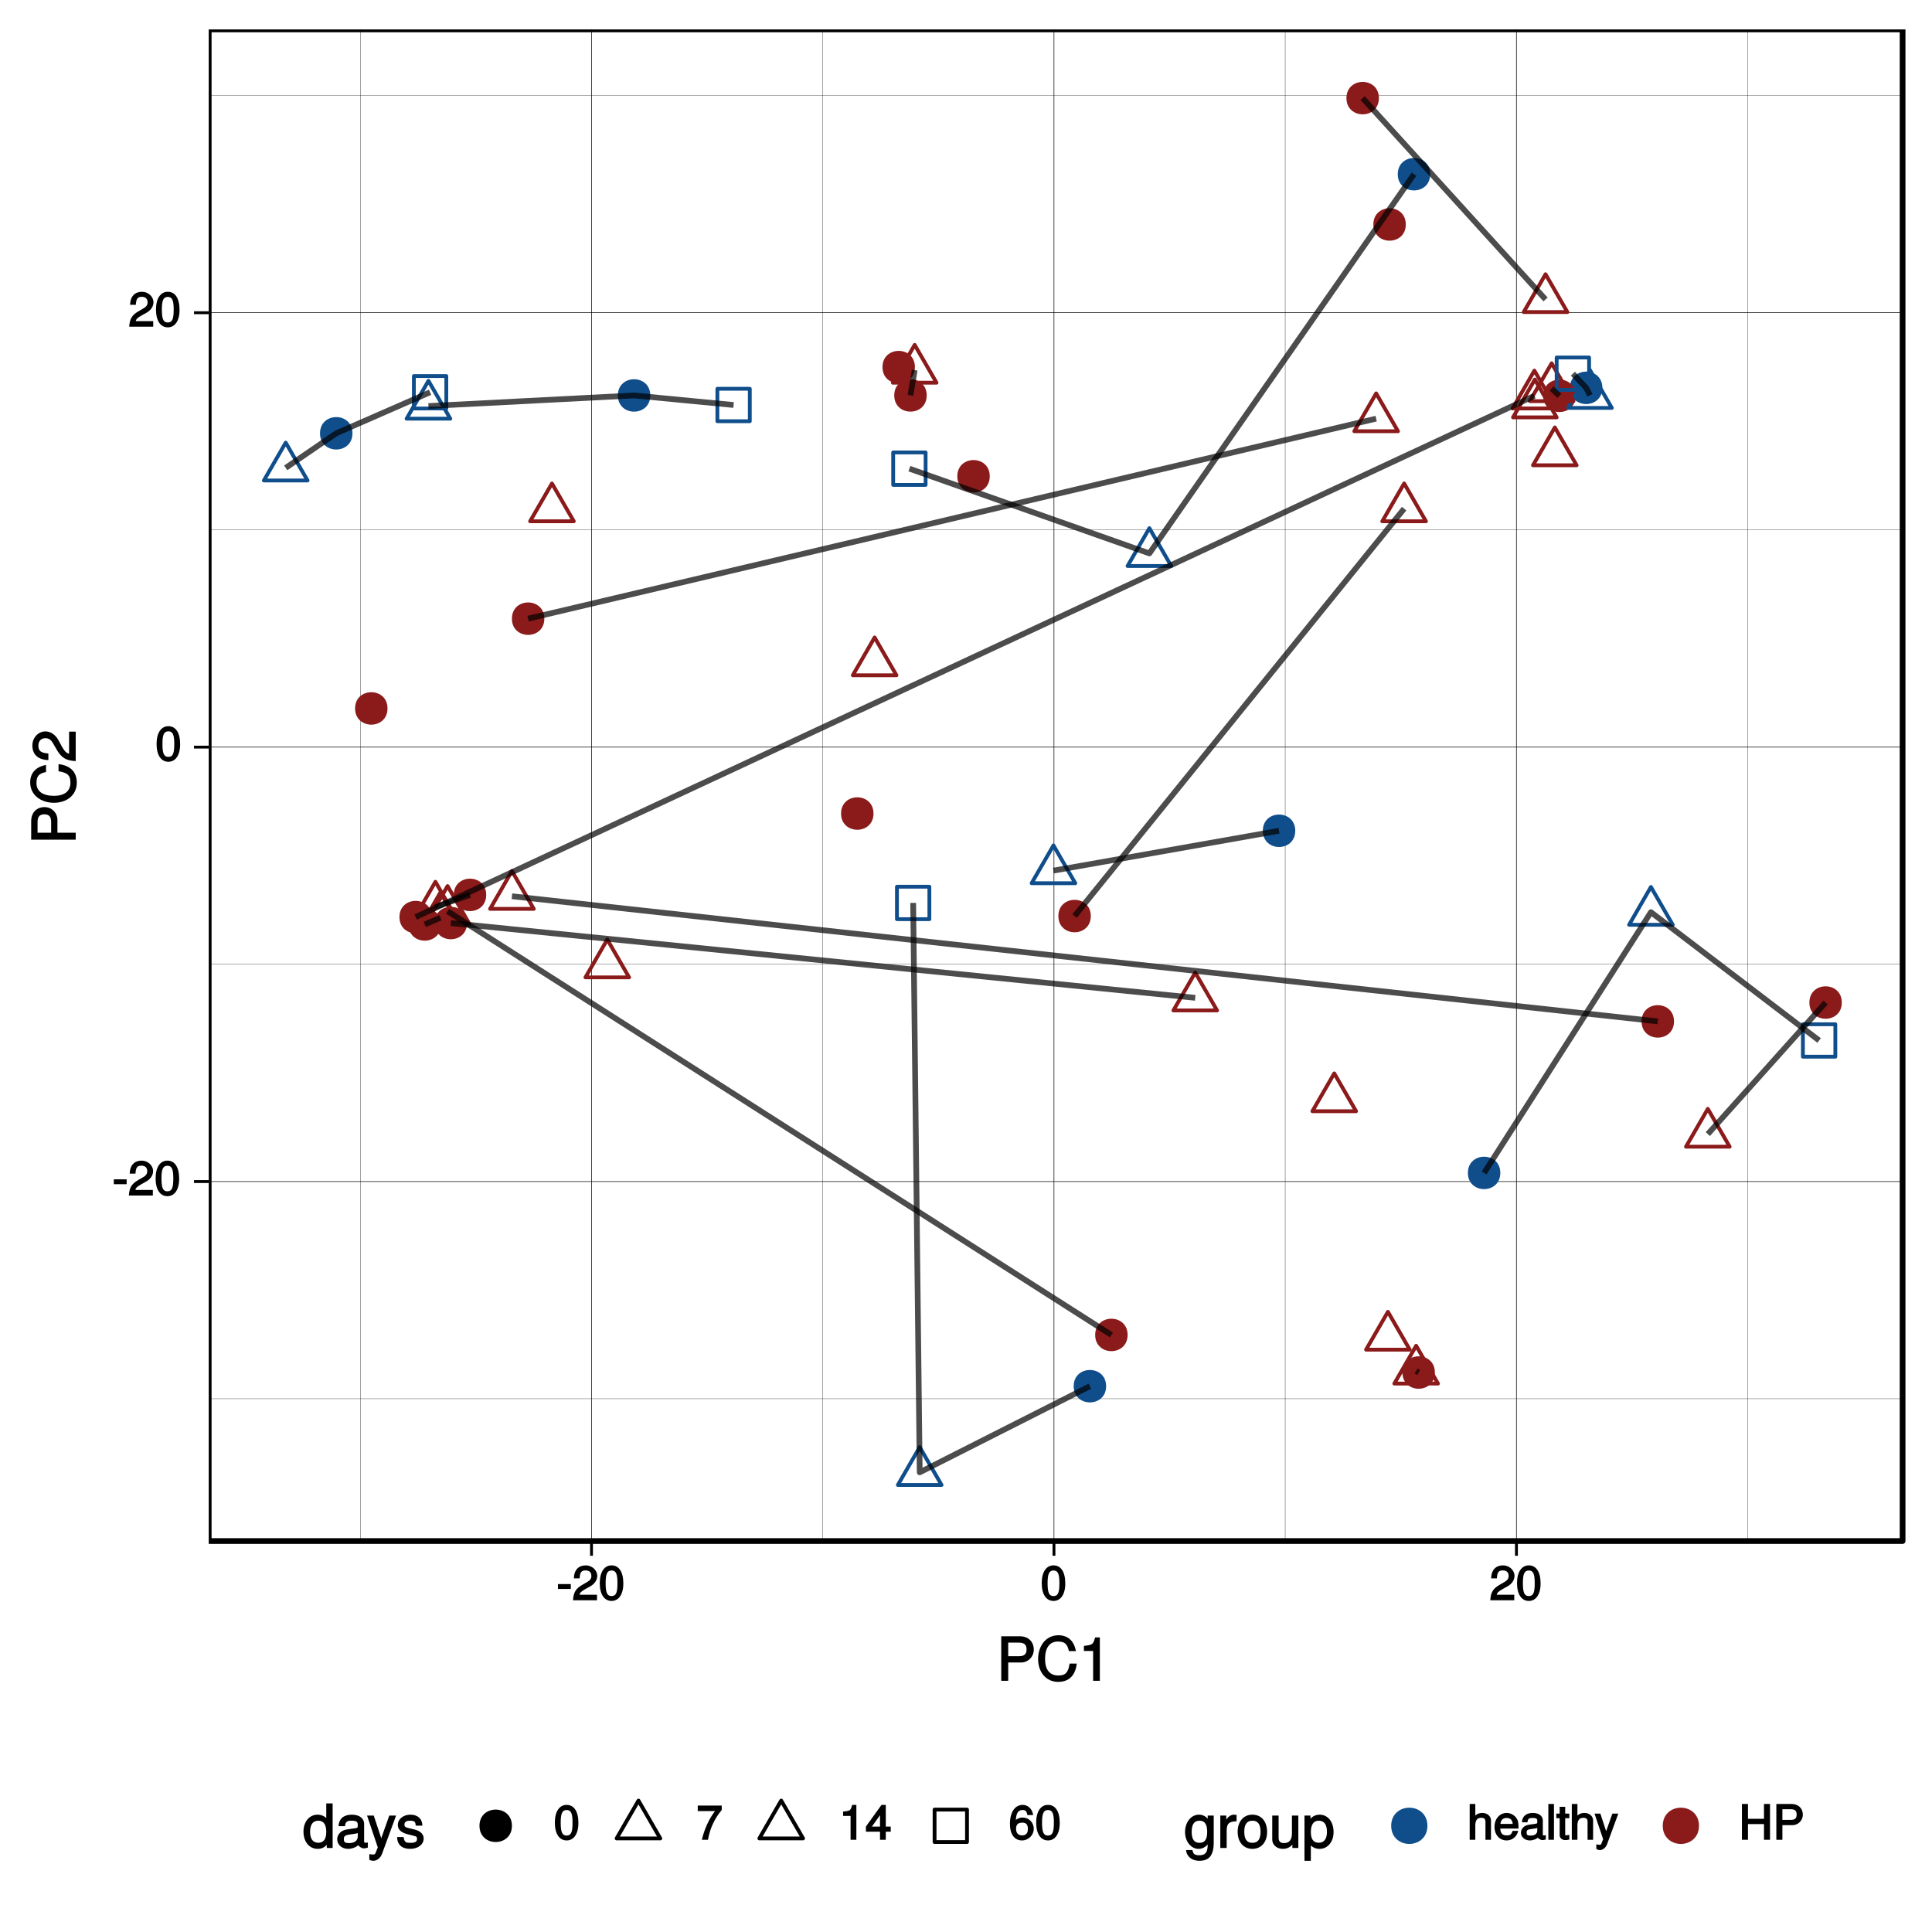 <?xml version="1.0" encoding="UTF-8"?>
<svg xmlns="http://www.w3.org/2000/svg" xmlns:xlink="http://www.w3.org/1999/xlink" width="360pt" height="360pt" viewBox="0 0 360 360" version="1.1">
<defs>
<g>
<symbol overflow="visible" id="glyph0-0">
<path style="stroke:none;" d=""/>
</symbol>
<symbol overflow="visible" id="glyph0-1">
<path style="stroke:none;" d="M 2.641 -2.25 L 2.641 -3.016 L 0.25 -3.016 L 0.25 -2.109 L 2.641 -2.109 Z M 2.641 -2.25 "/>
</symbol>
<symbol overflow="visible" id="glyph0-2">
<path style="stroke:none;" d="M 4.641 -4.547 C 4.641 -5.594 3.672 -6.5 2.5 -6.5 C 1.219 -6.5 0.328 -5.719 0.281 -4.078 L 1.359 -4.078 C 1.422 -5.25 1.703 -5.562 2.469 -5.562 C 3.172 -5.562 3.547 -5.188 3.547 -4.516 C 3.547 -4.031 3.297 -3.703 2.75 -3.391 L 1.938 -2.922 C 0.641 -2.188 0.219 -1.5 0.125 0 L 4.594 0 L 4.594 -1.031 L 1.344 -1.031 C 1.406 -1.406 1.641 -1.641 2.406 -2.078 L 3.281 -2.562 C 4.156 -3.031 4.641 -3.781 4.641 -4.547 Z M 4.641 -4.547 "/>
</symbol>
<symbol overflow="visible" id="glyph0-3">
<path style="stroke:none;" d="M 4.609 -3.125 C 4.609 -5.297 3.781 -6.5 2.422 -6.5 C 1.078 -6.5 0.219 -5.281 0.219 -3.188 C 0.219 -1.078 1.078 0.125 2.422 0.125 C 3.734 0.125 4.609 -1.078 4.609 -3.125 Z M 3.516 -3.203 C 3.516 -1.438 3.266 -0.781 2.406 -0.781 C 1.578 -0.781 1.312 -1.469 1.312 -3.172 C 1.312 -4.875 1.578 -5.547 2.422 -5.547 C 3.25 -5.547 3.516 -4.875 3.516 -3.203 Z M 3.516 -3.203 "/>
</symbol>
<symbol overflow="visible" id="glyph0-4">
<path style="stroke:none;" d="M 4.719 -5.594 L 4.719 -6.375 L 0.25 -6.375 L 0.25 -5.344 L 3.469 -5.344 C 2.422 -4 1.5 -2.078 1.016 0 L 2.156 0 C 2.531 -2.141 3.375 -3.938 4.719 -5.547 Z M 4.719 -5.594 "/>
</symbol>
<symbol overflow="visible" id="glyph0-5">
<path style="stroke:none;" d="M 3.203 -0.125 L 3.203 -6.5 L 2.422 -6.5 C 2.109 -5.406 2.094 -5.406 0.734 -5.25 L 0.734 -4.438 L 2.125 -4.438 L 2.125 0 L 3.203 0 Z M 3.203 -0.125 "/>
</symbol>
<symbol overflow="visible" id="glyph0-6">
<path style="stroke:none;" d="M 4.719 -1.625 L 4.719 -2.453 L 3.797 -2.453 L 3.797 -6.5 L 3 -6.5 L 0.094 -2.469 L 0.094 -1.5 L 2.719 -1.5 L 2.719 0 L 3.797 0 L 3.797 -1.5 L 4.719 -1.5 Z M 2.875 -2.453 L 1.203 -2.453 L 2.984 -4.953 L 2.719 -5.047 L 2.719 -2.453 Z M 2.875 -2.453 "/>
</symbol>
<symbol overflow="visible" id="glyph0-7">
<path style="stroke:none;" d="M 4.656 -2.062 C 4.656 -3.234 3.719 -4.141 2.609 -4.141 C 1.984 -4.141 1.391 -3.875 1.062 -3.406 L 1.312 -3.312 C 1.328 -4.844 1.672 -5.547 2.562 -5.547 C 3.109 -5.547 3.328 -5.344 3.469 -4.609 L 4.547 -4.609 C 4.375 -5.766 3.562 -6.5 2.609 -6.5 C 1.156 -6.5 0.219 -5.141 0.219 -2.969 C 0.219 -1.031 1.047 0.125 2.469 0.125 C 3.656 0.125 4.656 -0.844 4.656 -2.062 Z M 3.562 -2 C 3.562 -1.219 3.188 -0.812 2.484 -0.812 C 1.766 -0.812 1.359 -1.25 1.359 -2.047 C 1.359 -2.828 1.734 -3.188 2.5 -3.188 C 3.25 -3.188 3.562 -2.844 3.562 -2 Z M 3.562 -2 "/>
</symbol>
<symbol overflow="visible" id="glyph0-8">
<path style="stroke:none;" d="M 4.422 -0.125 L 4.422 -3.609 C 4.422 -4.391 3.719 -5 2.828 -5 C 2.172 -5 1.656 -4.766 1.234 -4.203 L 1.5 -4.109 L 1.5 -6.672 L 0.453 -6.672 L 0.453 0 L 1.5 0 L 1.5 -2.672 C 1.5 -3.609 1.844 -4.094 2.594 -4.094 C 3.109 -4.094 3.391 -3.938 3.391 -3.328 L 3.391 0 L 4.422 0 Z M 4.422 -0.125 "/>
</symbol>
<symbol overflow="visible" id="glyph0-9">
<path style="stroke:none;" d="M 4.656 -2.219 C 4.656 -2.891 4.609 -3.312 4.484 -3.656 C 4.172 -4.422 3.328 -5 2.469 -5 C 1.172 -5 0.188 -3.922 0.188 -2.406 C 0.188 -0.891 1.156 0.125 2.453 0.125 C 3.5 0.125 4.375 -0.594 4.594 -1.656 L 3.562 -1.656 C 3.312 -0.922 3.062 -0.812 2.469 -0.812 C 1.703 -0.812 1.281 -1.172 1.266 -2.094 L 4.656 -2.094 Z M 3.828 -2.781 C 3.828 -2.781 3.609 -2.938 3.641 -2.953 L 1.297 -2.953 C 1.344 -3.641 1.719 -4.062 2.453 -4.062 C 3.172 -4.062 3.578 -3.594 3.578 -2.875 Z M 3.828 -2.781 "/>
</symbol>
<symbol overflow="visible" id="glyph0-10">
<path style="stroke:none;" d="M 4.859 -0.156 L 4.859 -0.875 C 4.625 -0.812 4.594 -0.812 4.547 -0.812 C 4.297 -0.812 4.297 -0.812 4.297 -1.047 L 4.297 -3.609 C 4.297 -4.438 3.547 -5 2.422 -5 C 1.297 -5 0.453 -4.438 0.406 -3.25 L 1.438 -3.25 C 1.516 -3.938 1.703 -4.062 2.391 -4.062 C 3.047 -4.062 3.266 -3.953 3.266 -3.516 L 3.266 -3.312 C 3.266 -3.016 3.234 -3.016 2.656 -2.938 C 1.625 -2.812 1.453 -2.766 1.172 -2.656 C 0.641 -2.438 0.219 -1.891 0.219 -1.328 C 0.219 -0.5 0.953 0.125 1.875 0.125 C 2.469 0.125 3.156 -0.156 3.359 -0.375 C 3.375 -0.328 3.844 0.062 4.203 0.062 C 4.359 0.062 4.469 0.047 4.859 -0.047 Z M 3.266 -1.719 C 3.266 -1.062 2.75 -0.781 2.047 -0.781 C 1.469 -0.781 1.281 -0.844 1.281 -1.344 C 1.281 -1.828 1.453 -1.906 2.25 -2.016 C 3.016 -2.125 3.172 -2.156 3.266 -2.203 Z M 3.266 -1.719 "/>
</symbol>
<symbol overflow="visible" id="glyph0-11">
<path style="stroke:none;" d="M 1.484 -0.125 L 1.484 -6.672 L 0.438 -6.672 L 0.438 0 L 1.484 0 Z M 1.484 -0.125 "/>
</symbol>
<symbol overflow="visible" id="glyph0-12">
<path style="stroke:none;" d="M 2.391 -0.125 L 2.391 -0.922 C 2.141 -0.859 2.016 -0.844 1.875 -0.844 C 1.562 -0.844 1.625 -0.797 1.625 -1.125 L 1.625 -4.016 L 2.391 -4.016 L 2.391 -4.875 L 1.625 -4.875 L 1.625 -6.141 L 0.594 -6.141 L 0.594 -4.875 L -0.031 -4.875 L -0.031 -4.016 L 0.594 -4.016 L 0.594 -0.797 C 0.594 -0.328 1.062 0.062 1.641 0.062 C 1.812 0.062 1.984 0.047 2.391 -0.031 Z M 2.391 -0.125 "/>
</symbol>
<symbol overflow="visible" id="glyph0-13">
<path style="stroke:none;" d="M 4.203 -4.875 L 3.297 -4.875 L 1.984 -1.156 L 2.281 -1.156 L 1.062 -4.875 L -0.031 -4.875 L 1.578 -0.109 L 1.297 0.609 C 1.172 0.938 1.172 0.938 0.859 0.938 C 0.75 0.938 0.641 0.922 0.312 0.844 L 0.312 1.734 C 0.516 1.844 0.781 1.922 0.969 1.922 C 1.484 1.922 2.062 1.5 2.312 0.828 L 4.406 -4.875 Z M 4.203 -4.875 "/>
</symbol>
<symbol overflow="visible" id="glyph0-14">
<path style="stroke:none;" d="M 5.812 -0.125 L 5.812 -6.672 L 4.688 -6.672 L 4.688 -3.906 L 1.703 -3.906 L 1.703 -6.672 L 0.578 -6.672 L 0.578 0 L 1.703 0 L 1.703 -2.922 L 4.688 -2.922 L 4.688 0 L 5.812 0 Z M 5.812 -0.125 "/>
</symbol>
<symbol overflow="visible" id="glyph0-15">
<path style="stroke:none;" d="M 5.578 -4.656 C 5.578 -5.875 4.719 -6.672 3.453 -6.672 L 0.641 -6.672 L 0.641 0 L 1.766 0 L 1.766 -2.719 L 3.641 -2.719 C 4.688 -2.719 5.578 -3.594 5.578 -4.656 Z M 4.422 -4.703 C 4.422 -4 4.109 -3.703 3.328 -3.703 L 1.766 -3.703 L 1.766 -5.688 L 3.328 -5.688 C 4.109 -5.688 4.422 -5.406 4.422 -4.703 Z M 4.422 -4.703 "/>
</symbol>
<symbol overflow="visible" id="glyph1-0">
<path style="stroke:none;" d=""/>
</symbol>
<symbol overflow="visible" id="glyph1-1">
<path style="stroke:none;" d="M 6.922 -5.797 C 6.922 -7.297 5.891 -8.297 4.312 -8.297 L 0.859 -8.297 L 0.859 0 L 2.156 0 L 2.156 -3.406 L 4.547 -3.406 C 5.859 -3.406 6.922 -4.469 6.922 -5.797 Z M 5.578 -5.844 C 5.578 -4.969 5.141 -4.578 4.156 -4.578 L 2.156 -4.578 L 2.156 -7.109 L 4.156 -7.109 C 5.141 -7.109 5.578 -6.719 5.578 -5.844 Z M 5.578 -5.844 "/>
</symbol>
<symbol overflow="visible" id="glyph1-2">
<path style="stroke:none;" d="M 7.453 -3.203 L 6.266 -3.203 C 6 -1.547 5.516 -0.984 4.156 -0.984 C 2.562 -0.984 1.688 -2.062 1.688 -4.062 C 1.688 -6.109 2.516 -7.312 4.062 -7.312 C 5.328 -7.312 5.844 -6.891 6.125 -5.531 L 7.438 -5.531 C 7.094 -7.422 5.953 -8.484 4.188 -8.484 C 1.766 -8.484 0.391 -6.391 0.391 -4.047 C 0.391 -1.703 1.797 0.203 4.141 0.203 C 6.109 0.203 7.344 -0.969 7.594 -3.203 Z M 7.453 -3.203 "/>
</symbol>
<symbol overflow="visible" id="glyph1-3">
<path style="stroke:none;" d="M 3.953 -0.125 L 3.953 -8.078 L 3.078 -8.078 C 2.688 -6.734 2.625 -6.703 0.984 -6.5 L 0.984 -5.562 L 2.703 -5.562 L 2.703 0 L 3.953 0 Z M 3.953 -0.125 "/>
</symbol>
<symbol overflow="visible" id="glyph1-4">
<path style="stroke:none;" d="M 5.578 -0.125 L 5.578 -8.297 L 4.391 -8.297 L 4.391 -5.172 L 4.625 -5.266 C 4.234 -5.859 3.531 -6.203 2.766 -6.203 C 1.266 -6.203 0.141 -4.906 0.141 -3.062 C 0.141 -1.125 1.25 0.172 2.797 0.172 C 3.594 0.172 4.219 -0.172 4.719 -0.875 L 4.484 -0.984 L 4.484 0 L 5.578 0 Z M 4.391 -2.984 C 4.391 -1.656 3.891 -0.969 2.922 -0.969 C 1.906 -0.969 1.375 -1.672 1.375 -3.016 C 1.375 -4.359 1.906 -5.078 2.922 -5.078 C 3.906 -5.078 4.391 -4.328 4.391 -2.984 Z M 4.391 -2.984 "/>
</symbol>
<symbol overflow="visible" id="glyph1-5">
<path style="stroke:none;" d="M 6.016 -0.156 L 6.016 -1.016 C 5.781 -0.969 5.734 -0.969 5.688 -0.969 C 5.375 -0.969 5.328 -0.984 5.328 -1.281 L 5.328 -4.484 C 5.328 -5.516 4.438 -6.203 3.031 -6.203 C 1.625 -6.203 0.625 -5.516 0.562 -4.062 L 1.766 -4.062 C 1.844 -4.891 2.141 -5.078 2.984 -5.078 C 3.812 -5.078 4.141 -4.906 4.141 -4.359 L 4.141 -4.109 C 4.141 -3.734 4.047 -3.703 3.328 -3.625 C 2.031 -3.453 1.828 -3.406 1.469 -3.266 C 0.797 -2.984 0.312 -2.328 0.312 -1.625 C 0.312 -0.578 1.188 0.172 2.359 0.172 C 3.094 0.172 3.891 -0.172 4.234 -0.531 C 4.266 -0.375 4.812 0.078 5.266 0.078 C 5.438 0.078 5.594 0.062 6.016 -0.062 Z M 4.141 -2.125 C 4.141 -1.297 3.438 -0.906 2.547 -0.906 C 1.844 -0.906 1.547 -1.016 1.547 -1.656 C 1.547 -2.25 1.828 -2.391 2.812 -2.531 C 3.766 -2.656 3.969 -2.703 4.141 -2.781 Z M 4.141 -2.125 "/>
</symbol>
<symbol overflow="visible" id="glyph1-6">
<path style="stroke:none;" d="M 5.266 -6.031 L 4.172 -6.031 L 2.531 -1.406 L 2.812 -1.406 L 1.281 -6.031 L 0.031 -6.031 L 2.031 -0.109 L 1.672 0.797 C 1.516 1.203 1.469 1.219 1.078 1.219 C 0.953 1.219 0.797 1.203 0.453 1.141 L 0.453 2.203 C 0.688 2.328 0.969 2.391 1.203 2.391 C 1.859 2.391 2.516 1.906 2.828 1.078 L 5.438 -6.031 Z M 5.266 -6.031 "/>
</symbol>
<symbol overflow="visible" id="glyph1-7">
<path style="stroke:none;" d="M 5.188 -1.75 C 5.188 -2.609 4.562 -3.172 3.422 -3.453 L 2.547 -3.656 C 1.797 -3.844 1.609 -3.938 1.609 -4.344 C 1.609 -4.875 1.953 -5.078 2.688 -5.078 C 3.438 -5.078 3.688 -4.891 3.703 -4.156 L 4.953 -4.156 C 4.938 -5.422 4.062 -6.203 2.734 -6.203 C 1.391 -6.203 0.375 -5.375 0.375 -4.297 C 0.375 -3.406 0.984 -2.844 2.344 -2.516 L 3.203 -2.297 C 3.844 -2.141 3.953 -2.094 3.953 -1.672 C 3.953 -1.141 3.547 -0.953 2.75 -0.953 C 1.922 -0.953 1.594 -1.016 1.453 -2.031 L 0.234 -2.031 C 0.281 -0.562 1.172 0.172 2.672 0.172 C 4.125 0.172 5.188 -0.641 5.188 -1.75 Z M 5.188 -1.75 "/>
</symbol>
<symbol overflow="visible" id="glyph1-8">
<path style="stroke:none;" d="M 5.516 -1.078 L 5.516 -6.031 L 4.391 -6.031 L 4.391 -5.062 L 4.625 -5.156 C 4.156 -5.844 3.516 -6.203 2.766 -6.203 C 1.312 -6.203 0.172 -4.828 0.172 -2.953 C 0.172 -1.141 1.344 0.172 2.688 0.172 C 3.422 0.172 4.016 -0.172 4.625 -0.906 L 4.391 -1 L 4.391 -0.609 C 4.391 0.906 3.906 1.359 2.844 1.359 C 2.109 1.359 1.688 1.234 1.547 0.391 L 0.359 0.391 C 0.469 1.609 1.453 2.391 2.812 2.391 C 4.609 2.391 5.516 1.469 5.516 -1.078 Z M 4.297 -2.984 C 4.297 -1.609 3.844 -0.953 2.875 -0.953 C 1.875 -0.953 1.406 -1.609 1.406 -3.016 C 1.406 -4.406 1.891 -5.078 2.875 -5.078 C 3.859 -5.078 4.297 -4.375 4.297 -2.984 Z M 4.297 -2.984 "/>
</symbol>
<symbol overflow="visible" id="glyph1-9">
<path style="stroke:none;" d="M 3.656 -5.094 L 3.656 -6.156 C 3.375 -6.188 3.297 -6.203 3.172 -6.203 C 2.578 -6.203 2.031 -5.812 1.5 -4.953 L 1.734 -4.844 L 1.734 -6.031 L 0.625 -6.031 L 0.625 0 L 1.812 0 L 1.812 -3.125 C 1.812 -4.422 2.109 -4.938 3.656 -4.969 Z M 3.656 -5.094 "/>
</symbol>
<symbol overflow="visible" id="glyph1-10">
<path style="stroke:none;" d="M 5.734 -2.969 C 5.734 -4.969 4.656 -6.203 2.984 -6.203 C 1.375 -6.203 0.25 -4.953 0.25 -3.016 C 0.25 -1.078 1.359 0.172 3 0.172 C 4.625 0.172 5.734 -1.078 5.734 -2.969 Z M 4.516 -2.984 C 4.516 -1.625 4.016 -0.953 3 -0.953 C 1.984 -0.953 1.484 -1.609 1.484 -3.016 C 1.484 -4.406 1.984 -5.078 3 -5.078 C 4.031 -5.078 4.516 -4.406 4.516 -2.984 Z M 4.516 -2.984 "/>
</symbol>
<symbol overflow="visible" id="glyph1-11">
<path style="stroke:none;" d="M 5.438 -0.125 L 5.438 -6.031 L 4.25 -6.031 L 4.25 -2.719 C 4.25 -1.547 3.766 -0.906 2.812 -0.906 C 2.094 -0.906 1.766 -1.203 1.766 -1.906 L 1.766 -6.031 L 0.578 -6.031 L 0.578 -1.547 C 0.578 -0.578 1.438 0.172 2.547 0.172 C 3.406 0.172 4.031 -0.172 4.562 -0.922 L 4.328 -1.016 L 4.328 0 L 5.438 0 Z M 5.438 -0.125 "/>
</symbol>
<symbol overflow="visible" id="glyph1-12">
<path style="stroke:none;" d="M 5.891 -2.953 C 5.891 -4.891 4.812 -6.203 3.281 -6.203 C 2.5 -6.203 1.766 -5.812 1.344 -5.125 L 1.578 -5.031 L 1.578 -6.031 L 0.469 -6.031 L 0.469 2.391 L 1.656 2.391 L 1.656 -0.828 L 1.422 -0.719 C 1.906 -0.125 2.547 0.172 3.281 0.172 C 4.781 0.172 5.891 -1.125 5.891 -2.953 Z M 4.656 -2.984 C 4.656 -1.672 4.125 -0.969 3.125 -0.969 C 2.156 -0.969 1.656 -1.609 1.656 -2.969 C 1.656 -4.328 2.156 -5.078 3.125 -5.078 C 4.141 -5.078 4.656 -4.359 4.656 -2.984 Z M 4.656 -2.984 "/>
</symbol>
<symbol overflow="visible" id="glyph2-0">
<path style="stroke:none;" d=""/>
</symbol>
<symbol overflow="visible" id="glyph2-1">
<path style="stroke:none;" d="M -5.797 -6.922 C -7.297 -6.922 -8.297 -5.891 -8.297 -4.312 L -8.297 -0.859 L 0 -0.859 L 0 -2.156 L -3.406 -2.156 L -3.406 -4.547 C -3.406 -5.859 -4.469 -6.922 -5.797 -6.922 Z M -5.844 -5.578 C -4.969 -5.578 -4.578 -5.141 -4.578 -4.156 L -4.578 -2.156 L -7.109 -2.156 L -7.109 -4.156 C -7.109 -5.141 -6.719 -5.578 -5.844 -5.578 Z M -5.844 -5.578 "/>
</symbol>
<symbol overflow="visible" id="glyph2-2">
<path style="stroke:none;" d="M -3.203 -7.453 L -3.203 -6.266 C -1.547 -6 -0.984 -5.516 -0.984 -4.156 C -0.984 -2.562 -2.062 -1.688 -4.062 -1.688 C -6.109 -1.688 -7.312 -2.516 -7.312 -4.062 C -7.312 -5.328 -6.891 -5.844 -5.531 -6.125 L -5.531 -7.438 C -7.422 -7.094 -8.484 -5.953 -8.484 -4.188 C -8.484 -1.766 -6.391 -0.391 -4.047 -0.391 C -1.703 -0.391 0.203 -1.797 0.203 -4.141 C 0.203 -6.109 -0.969 -7.344 -3.203 -7.594 Z M -3.203 -7.453 "/>
</symbol>
<symbol overflow="visible" id="glyph2-3">
<path style="stroke:none;" d="M -5.641 -5.75 C -6.969 -5.75 -8.078 -4.594 -8.078 -3.125 C -8.078 -1.531 -7.109 -0.469 -5.094 -0.406 L -5.094 -1.641 C -6.531 -1.734 -6.953 -2.141 -6.953 -3.094 C -6.953 -3.969 -6.453 -4.484 -5.625 -4.484 C -5 -4.484 -4.578 -4.172 -4.188 -3.469 L -3.609 -2.469 C -2.688 -0.844 -1.844 -0.312 0 -0.219 L 0 -5.703 L -1.234 -5.703 L -1.234 -1.609 C -1.734 -1.688 -2.031 -2 -2.594 -2.953 L -3.188 -4.062 C -3.766 -5.141 -4.688 -5.75 -5.641 -5.75 Z M -5.641 -5.75 "/>
</symbol>
</g>
<clipPath id="clip1">
  <path d="M 38.891 5.48 L 355 5.48 L 355 288 L 38.891 288 Z M 38.891 5.48 "/>
</clipPath>
<clipPath id="clip2">
  <path d="M 38.891 260 L 355 260 L 355 261 L 38.891 261 Z M 38.891 260 "/>
</clipPath>
<clipPath id="clip3">
  <path d="M 38.891 179 L 355 179 L 355 180 L 38.891 180 Z M 38.891 179 "/>
</clipPath>
<clipPath id="clip4">
  <path d="M 38.891 98 L 355 98 L 355 99 L 38.891 99 Z M 38.891 98 "/>
</clipPath>
<clipPath id="clip5">
  <path d="M 38.891 17 L 355 17 L 355 18 L 38.891 18 Z M 38.891 17 "/>
</clipPath>
<clipPath id="clip6">
  <path d="M 67 5.48 L 68 5.48 L 68 288 L 67 288 Z M 67 5.48 "/>
</clipPath>
<clipPath id="clip7">
  <path d="M 153 5.48 L 154 5.48 L 154 288 L 153 288 Z M 153 5.48 "/>
</clipPath>
<clipPath id="clip8">
  <path d="M 239 5.48 L 240 5.48 L 240 288 L 239 288 Z M 239 5.48 "/>
</clipPath>
<clipPath id="clip9">
  <path d="M 325 5.48 L 326 5.48 L 326 288 L 325 288 Z M 325 5.48 "/>
</clipPath>
<clipPath id="clip10">
  <path d="M 38.891 220 L 355 220 L 355 221 L 38.891 221 Z M 38.891 220 "/>
</clipPath>
<clipPath id="clip11">
  <path d="M 38.891 139 L 355 139 L 355 140 L 38.891 140 Z M 38.891 139 "/>
</clipPath>
<clipPath id="clip12">
  <path d="M 38.891 58 L 355 58 L 355 59 L 38.891 59 Z M 38.891 58 "/>
</clipPath>
<clipPath id="clip13">
  <path d="M 110 5.48 L 111 5.48 L 111 288 L 110 288 Z M 110 5.48 "/>
</clipPath>
<clipPath id="clip14">
  <path d="M 196 5.48 L 197 5.48 L 197 288 L 196 288 Z M 196 5.48 "/>
</clipPath>
<clipPath id="clip15">
  <path d="M 282 5.48 L 283 5.48 L 283 288 L 282 288 Z M 282 5.48 "/>
</clipPath>
<clipPath id="clip16">
  <path d="M 38.891 5.48 L 355.52 5.48 L 355.52 288 L 38.891 288 Z M 38.891 5.48 "/>
</clipPath>
</defs>
<g id="surface2022">
<rect x="0" y="0" width="360" height="360" style="fill:rgb(100%,100%,100%);fill-opacity:1;stroke:none;"/>
<rect x="0" y="0" width="360" height="360" style="fill:rgb(100%,100%,100%);fill-opacity:1;stroke:none;"/>
<path style="fill:none;stroke-width:1.067;stroke-linecap:round;stroke-linejoin:round;stroke:rgb(100%,100%,100%);stroke-opacity:1;stroke-miterlimit:10;" d="M 0 360 L 360 360 L 360 0 L 0 0 Z M 0 360 "/>
<g clip-path="url(#clip1)" clip-rule="nonzero">
<path style=" stroke:none;fill-rule:nonzero;fill:rgb(100%,100%,100%);fill-opacity:1;" d="M 38.891 287.152 L 354.52 287.152 L 354.52 5.48 L 38.891 5.48 Z M 38.891 287.152 "/>
</g>
<g clip-path="url(#clip2)" clip-rule="nonzero">
<path style="fill:none;stroke-width:0.053;stroke-linecap:butt;stroke-linejoin:round;stroke:rgb(0%,0%,0%);stroke-opacity:1;stroke-miterlimit:10;" d="M 38.891 260.637 L 354.52 260.637 "/>
</g>
<g clip-path="url(#clip3)" clip-rule="nonzero">
<path style="fill:none;stroke-width:0.053;stroke-linecap:butt;stroke-linejoin:round;stroke:rgb(0%,0%,0%);stroke-opacity:1;stroke-miterlimit:10;" d="M 38.891 179.688 L 354.52 179.688 "/>
</g>
<g clip-path="url(#clip4)" clip-rule="nonzero">
<path style="fill:none;stroke-width:0.053;stroke-linecap:butt;stroke-linejoin:round;stroke:rgb(0%,0%,0%);stroke-opacity:1;stroke-miterlimit:10;" d="M 38.891 98.742 L 354.52 98.742 "/>
</g>
<g clip-path="url(#clip5)" clip-rule="nonzero">
<path style="fill:none;stroke-width:0.053;stroke-linecap:butt;stroke-linejoin:round;stroke:rgb(0%,0%,0%);stroke-opacity:1;stroke-miterlimit:10;" d="M 38.891 17.793 L 354.52 17.793 "/>
</g>
<g clip-path="url(#clip6)" clip-rule="nonzero">
<path style="fill:none;stroke-width:0.053;stroke-linecap:butt;stroke-linejoin:round;stroke:rgb(0%,0%,0%);stroke-opacity:1;stroke-miterlimit:10;" d="M 67.133 287.152 L 67.133 5.48 "/>
</g>
<g clip-path="url(#clip7)" clip-rule="nonzero">
<path style="fill:none;stroke-width:0.053;stroke-linecap:butt;stroke-linejoin:round;stroke:rgb(0%,0%,0%);stroke-opacity:1;stroke-miterlimit:10;" d="M 153.305 287.152 L 153.305 5.48 "/>
</g>
<g clip-path="url(#clip8)" clip-rule="nonzero">
<path style="fill:none;stroke-width:0.053;stroke-linecap:butt;stroke-linejoin:round;stroke:rgb(0%,0%,0%);stroke-opacity:1;stroke-miterlimit:10;" d="M 239.477 287.152 L 239.477 5.48 "/>
</g>
<g clip-path="url(#clip9)" clip-rule="nonzero">
<path style="fill:none;stroke-width:0.053;stroke-linecap:butt;stroke-linejoin:round;stroke:rgb(0%,0%,0%);stroke-opacity:1;stroke-miterlimit:10;" d="M 325.652 287.152 L 325.652 5.48 "/>
</g>
<g clip-path="url(#clip10)" clip-rule="nonzero">
<path style="fill:none;stroke-width:0.107;stroke-linecap:butt;stroke-linejoin:round;stroke:rgb(0%,0%,0%);stroke-opacity:1;stroke-miterlimit:10;" d="M 38.891 220.164 L 354.52 220.164 "/>
</g>
<g clip-path="url(#clip11)" clip-rule="nonzero">
<path style="fill:none;stroke-width:0.107;stroke-linecap:butt;stroke-linejoin:round;stroke:rgb(0%,0%,0%);stroke-opacity:1;stroke-miterlimit:10;" d="M 38.891 139.215 L 354.52 139.215 "/>
</g>
<g clip-path="url(#clip12)" clip-rule="nonzero">
<path style="fill:none;stroke-width:0.107;stroke-linecap:butt;stroke-linejoin:round;stroke:rgb(0%,0%,0%);stroke-opacity:1;stroke-miterlimit:10;" d="M 38.891 58.27 L 354.52 58.27 "/>
</g>
<g clip-path="url(#clip13)" clip-rule="nonzero">
<path style="fill:none;stroke-width:0.107;stroke-linecap:butt;stroke-linejoin:round;stroke:rgb(0%,0%,0%);stroke-opacity:1;stroke-miterlimit:10;" d="M 110.219 287.152 L 110.219 5.48 "/>
</g>
<g clip-path="url(#clip14)" clip-rule="nonzero">
<path style="fill:none;stroke-width:0.107;stroke-linecap:butt;stroke-linejoin:round;stroke:rgb(0%,0%,0%);stroke-opacity:1;stroke-miterlimit:10;" d="M 196.391 287.152 L 196.391 5.48 "/>
</g>
<g clip-path="url(#clip15)" clip-rule="nonzero">
<path style="fill:none;stroke-width:0.107;stroke-linecap:butt;stroke-linejoin:round;stroke:rgb(0%,0%,0%);stroke-opacity:1;stroke-miterlimit:10;" d="M 282.566 287.152 L 282.566 5.48 "/>
</g>
<path style=" stroke:none;fill-rule:nonzero;fill:rgb(6.275%,30.588%,54.51%);fill-opacity:1;" d="M 121.172 73.684 C 121.172 77.711 115.129 77.711 115.129 73.684 C 115.129 69.656 121.172 69.656 121.172 73.684 "/>
<path style=" stroke:none;fill-rule:nonzero;fill:rgb(6.275%,30.588%,54.51%);fill-opacity:1;" d="M 65.676 80.738 C 65.676 84.77 59.629 84.77 59.629 80.738 C 59.629 76.711 65.676 76.711 65.676 80.738 "/>
<path style=" stroke:none;fill-rule:nonzero;fill:rgb(6.275%,30.588%,54.51%);fill-opacity:1;" d="M 279.562 218.555 C 279.562 222.582 273.52 222.582 273.52 218.555 C 273.52 214.527 279.562 214.527 279.562 218.555 "/>
<path style=" stroke:none;fill-rule:nonzero;fill:rgb(6.275%,30.588%,54.51%);fill-opacity:1;" d="M 241.352 154.801 C 241.352 158.832 235.309 158.832 235.309 154.801 C 235.309 150.773 241.352 150.773 241.352 154.801 "/>
<path style=" stroke:none;fill-rule:nonzero;fill:rgb(6.275%,30.588%,54.51%);fill-opacity:1;" d="M 266.496 32.461 C 266.496 36.492 260.453 36.492 260.453 32.461 C 260.453 28.434 266.496 28.434 266.496 32.461 "/>
<path style=" stroke:none;fill-rule:nonzero;fill:rgb(6.275%,30.588%,54.51%);fill-opacity:1;" d="M 206.109 258.297 C 206.109 262.324 200.066 262.324 200.066 258.297 C 200.066 254.27 206.109 254.27 206.109 258.297 "/>
<path style=" stroke:none;fill-rule:nonzero;fill:rgb(6.275%,30.588%,54.51%);fill-opacity:1;" d="M 298.578 72.27 C 298.578 76.297 292.535 76.297 292.535 72.27 C 292.535 68.238 298.578 68.238 298.578 72.27 "/>
<path style=" stroke:none;fill-rule:nonzero;fill:rgb(54.51%,10.196%,10.196%);fill-opacity:1;" d="M 162.762 151.59 C 162.762 155.621 156.719 155.621 156.719 151.59 C 156.719 147.562 162.762 147.562 162.762 151.59 "/>
<path style=" stroke:none;fill-rule:nonzero;fill:rgb(54.51%,10.196%,10.196%);fill-opacity:1;" d="M 184.426 88.746 C 184.426 92.773 178.383 92.773 178.383 88.746 C 178.383 84.715 184.426 84.715 184.426 88.746 "/>
<path style=" stroke:none;fill-rule:nonzero;fill:rgb(54.51%,10.196%,10.196%);fill-opacity:1;" d="M 72.207 132.004 C 72.207 136.035 66.164 136.035 66.164 132.004 C 66.164 127.977 72.207 127.977 72.207 132.004 "/>
<path style=" stroke:none;fill-rule:nonzero;fill:rgb(54.51%,10.196%,10.196%);fill-opacity:1;" d="M 293.598 73.75 C 293.598 77.781 287.555 77.781 287.555 73.75 C 287.555 69.723 293.598 69.723 293.598 73.75 "/>
<path style=" stroke:none;fill-rule:nonzero;fill:rgb(54.51%,10.196%,10.196%);fill-opacity:1;" d="M 90.598 166.75 C 90.598 170.777 84.555 170.777 84.555 166.75 C 84.555 162.719 90.598 162.719 90.598 166.75 "/>
<path style=" stroke:none;fill-rule:nonzero;fill:rgb(54.51%,10.196%,10.196%);fill-opacity:1;" d="M 203.254 170.695 C 203.254 174.723 197.211 174.723 197.211 170.695 C 197.211 166.664 203.254 166.664 203.254 170.695 "/>
<path style=" stroke:none;fill-rule:nonzero;fill:rgb(54.51%,10.196%,10.196%);fill-opacity:1;" d="M 170.48 68.402 C 170.48 72.434 164.438 72.434 164.438 68.402 C 164.438 64.375 170.48 64.375 170.48 68.402 "/>
<path style=" stroke:none;fill-rule:nonzero;fill:rgb(54.51%,10.196%,10.196%);fill-opacity:1;" d="M 80.477 170.883 C 80.477 174.91 74.434 174.91 74.434 170.883 C 74.434 166.852 80.477 166.852 80.477 170.883 "/>
<path style=" stroke:none;fill-rule:nonzero;fill:rgb(54.51%,10.196%,10.196%);fill-opacity:1;" d="M 82.164 172.258 C 82.164 176.285 76.121 176.285 76.121 172.258 C 76.121 168.23 82.164 168.23 82.164 172.258 "/>
<path style=" stroke:none;fill-rule:nonzero;fill:rgb(54.51%,10.196%,10.196%);fill-opacity:1;" d="M 172.676 73.676 C 172.676 77.707 166.633 77.707 166.633 73.676 C 166.633 69.648 172.676 69.648 172.676 73.676 "/>
<path style=" stroke:none;fill-rule:nonzero;fill:rgb(54.51%,10.196%,10.196%);fill-opacity:1;" d="M 267.367 255.75 C 267.367 259.777 261.324 259.777 261.324 255.75 C 261.324 251.719 267.367 251.719 267.367 255.75 "/>
<path style=" stroke:none;fill-rule:nonzero;fill:rgb(54.51%,10.196%,10.196%);fill-opacity:1;" d="M 210.113 248.746 C 210.113 252.773 204.07 252.773 204.07 248.746 C 204.07 244.715 210.113 244.715 210.113 248.746 "/>
<path style=" stroke:none;fill-rule:nonzero;fill:rgb(54.51%,10.196%,10.196%);fill-opacity:1;" d="M 87.02 171.996 C 87.02 176.023 80.977 176.023 80.977 171.996 C 80.977 167.965 87.02 167.965 87.02 171.996 "/>
<path style=" stroke:none;fill-rule:nonzero;fill:rgb(54.51%,10.196%,10.196%);fill-opacity:1;" d="M 261.949 41.824 C 261.949 45.855 255.906 45.855 255.906 41.824 C 255.906 37.797 261.949 37.797 261.949 41.824 "/>
<path style=" stroke:none;fill-rule:nonzero;fill:rgb(54.51%,10.196%,10.196%);fill-opacity:1;" d="M 343.195 186.809 C 343.195 190.836 337.152 190.836 337.152 186.809 C 337.152 182.777 343.195 182.777 343.195 186.809 "/>
<path style=" stroke:none;fill-rule:nonzero;fill:rgb(54.51%,10.196%,10.196%);fill-opacity:1;" d="M 256.934 18.281 C 256.934 22.312 250.891 22.312 250.891 18.281 C 250.891 14.254 256.934 14.254 256.934 18.281 "/>
<path style=" stroke:none;fill-rule:nonzero;fill:rgb(54.51%,10.196%,10.196%);fill-opacity:1;" d="M 101.43 115.281 C 101.43 119.309 95.387 119.309 95.387 115.281 C 95.387 111.254 101.43 111.254 101.43 115.281 "/>
<path style=" stroke:none;fill-rule:nonzero;fill:rgb(54.51%,10.196%,10.196%);fill-opacity:1;" d="M 311.926 190.32 C 311.926 194.352 305.883 194.352 305.883 190.32 C 305.883 186.293 311.926 186.293 311.926 190.32 "/>
<path style="fill:none;stroke-width:0.709;stroke-linecap:round;stroke-linejoin:round;stroke:rgb(6.275%,30.588%,54.51%);stroke-opacity:1;stroke-miterlimit:10;" d="M 79.836 70.961 L 83.906 78.012 L 75.766 78.012 L 79.836 70.961 "/>
<path style="fill:none;stroke-width:0.709;stroke-linecap:round;stroke-linejoin:round;stroke:rgb(6.275%,30.588%,54.51%);stroke-opacity:1;stroke-miterlimit:10;" d="M 53.238 82.48 L 57.309 89.531 L 49.168 89.531 L 53.238 82.48 "/>
<path style="fill:none;stroke-width:0.709;stroke-linecap:round;stroke-linejoin:round;stroke:rgb(6.275%,30.588%,54.51%);stroke-opacity:1;stroke-miterlimit:10;" d="M 307.625 165.273 L 311.695 172.32 L 303.559 172.32 L 307.625 165.273 "/>
<path style="fill:none;stroke-width:0.709;stroke-linecap:round;stroke-linejoin:round;stroke:rgb(6.275%,30.588%,54.51%);stroke-opacity:1;stroke-miterlimit:10;" d="M 196.297 157.527 L 200.367 164.574 L 192.227 164.574 L 196.297 157.527 "/>
<path style="fill:none;stroke-width:0.709;stroke-linecap:round;stroke-linejoin:round;stroke:rgb(6.275%,30.588%,54.51%);stroke-opacity:1;stroke-miterlimit:10;" d="M 214.172 98.418 L 218.242 105.465 L 210.105 105.465 L 214.172 98.418 "/>
<path style="fill:none;stroke-width:0.709;stroke-linecap:round;stroke-linejoin:round;stroke:rgb(6.275%,30.588%,54.51%);stroke-opacity:1;stroke-miterlimit:10;" d="M 171.375 269.648 L 175.445 276.699 L 167.305 276.699 L 171.375 269.648 "/>
<path style="fill:none;stroke-width:0.709;stroke-linecap:round;stroke-linejoin:round;stroke:rgb(6.275%,30.588%,54.51%);stroke-opacity:1;stroke-miterlimit:10;" d="M 296.27 68.957 L 300.34 76.008 L 292.199 76.008 L 296.27 68.957 "/>
<path style="fill:none;stroke-width:0.709;stroke-linecap:round;stroke-linejoin:round;stroke:rgb(54.51%,10.196%,10.196%);stroke-opacity:1;stroke-miterlimit:10;" d="M 102.848 90.082 L 106.918 97.129 L 98.777 97.129 L 102.848 90.082 "/>
<path style="fill:none;stroke-width:0.709;stroke-linecap:round;stroke-linejoin:round;stroke:rgb(54.51%,10.196%,10.196%);stroke-opacity:1;stroke-miterlimit:10;" d="M 248.617 200.008 L 252.688 207.059 L 244.547 207.059 L 248.617 200.008 "/>
<path style="fill:none;stroke-width:0.709;stroke-linecap:round;stroke-linejoin:round;stroke:rgb(54.51%,10.196%,10.196%);stroke-opacity:1;stroke-miterlimit:10;" d="M 289.125 67.695 L 293.195 74.742 L 285.055 74.742 L 289.125 67.695 "/>
<path style="fill:none;stroke-width:0.709;stroke-linecap:round;stroke-linejoin:round;stroke:rgb(54.51%,10.196%,10.196%);stroke-opacity:1;stroke-miterlimit:10;" d="M 113.156 175.066 L 117.227 182.117 L 109.09 182.117 L 113.156 175.066 "/>
<path style="fill:none;stroke-width:0.709;stroke-linecap:round;stroke-linejoin:round;stroke:rgb(54.51%,10.196%,10.196%);stroke-opacity:1;stroke-miterlimit:10;" d="M 261.641 90.082 L 265.707 97.133 L 257.57 97.133 L 261.641 90.082 "/>
<path style="fill:none;stroke-width:0.709;stroke-linecap:round;stroke-linejoin:round;stroke:rgb(54.51%,10.196%,10.196%);stroke-opacity:1;stroke-miterlimit:10;" d="M 81.133 164.309 L 85.203 171.355 L 77.062 171.355 L 81.133 164.309 "/>
<path style="fill:none;stroke-width:0.709;stroke-linecap:round;stroke-linejoin:round;stroke:rgb(54.51%,10.196%,10.196%);stroke-opacity:1;stroke-miterlimit:10;" d="M 162.973 118.781 L 167.043 125.828 L 158.906 125.828 L 162.973 118.781 "/>
<path style="fill:none;stroke-width:0.709;stroke-linecap:round;stroke-linejoin:round;stroke:rgb(54.51%,10.196%,10.196%);stroke-opacity:1;stroke-miterlimit:10;" d="M 258.617 244.438 L 262.688 251.488 L 254.547 251.488 L 258.617 244.438 "/>
<path style="fill:none;stroke-width:0.709;stroke-linecap:round;stroke-linejoin:round;stroke:rgb(54.51%,10.196%,10.196%);stroke-opacity:1;stroke-miterlimit:10;" d="M 285.91 69.055 L 289.98 76.105 L 281.844 76.105 L 285.91 69.055 "/>
<path style="fill:none;stroke-width:0.709;stroke-linecap:round;stroke-linejoin:round;stroke:rgb(54.51%,10.196%,10.196%);stroke-opacity:1;stroke-miterlimit:10;" d="M 82.059 166.301 L 86.129 173.348 L 77.988 173.348 L 82.059 166.301 "/>
<path style="fill:none;stroke-width:0.709;stroke-linecap:round;stroke-linejoin:round;stroke:rgb(54.51%,10.196%,10.196%);stroke-opacity:1;stroke-miterlimit:10;" d="M 285.996 70.723 L 290.066 77.773 L 281.93 77.773 L 285.996 70.723 "/>
<path style="fill:none;stroke-width:0.709;stroke-linecap:round;stroke-linejoin:round;stroke:rgb(54.51%,10.196%,10.196%);stroke-opacity:1;stroke-miterlimit:10;" d="M 263.879 250.762 L 267.949 257.809 L 259.812 257.809 L 263.879 250.762 "/>
<path style="fill:none;stroke-width:0.709;stroke-linecap:round;stroke-linejoin:round;stroke:rgb(54.51%,10.196%,10.196%);stroke-opacity:1;stroke-miterlimit:10;" d="M 83.398 165.102 L 87.469 172.152 L 79.328 172.152 L 83.398 165.102 "/>
<path style="fill:none;stroke-width:0.709;stroke-linecap:round;stroke-linejoin:round;stroke:rgb(54.51%,10.196%,10.196%);stroke-opacity:1;stroke-miterlimit:10;" d="M 170.438 64.266 L 174.508 71.312 L 166.367 71.312 L 170.438 64.266 "/>
<path style="fill:none;stroke-width:0.709;stroke-linecap:round;stroke-linejoin:round;stroke:rgb(54.51%,10.196%,10.196%);stroke-opacity:1;stroke-miterlimit:10;" d="M 222.715 181.23 L 226.785 188.277 L 218.645 188.277 L 222.715 181.23 "/>
<path style="fill:none;stroke-width:0.709;stroke-linecap:round;stroke-linejoin:round;stroke:rgb(54.51%,10.196%,10.196%);stroke-opacity:1;stroke-miterlimit:10;" d="M 318.227 206.621 L 322.297 213.668 L 314.16 213.668 L 318.227 206.621 "/>
<path style="fill:none;stroke-width:0.709;stroke-linecap:round;stroke-linejoin:round;stroke:rgb(54.51%,10.196%,10.196%);stroke-opacity:1;stroke-miterlimit:10;" d="M 289.719 79.648 L 293.785 86.699 L 285.648 86.699 L 289.719 79.648 "/>
<path style="fill:none;stroke-width:0.709;stroke-linecap:round;stroke-linejoin:round;stroke:rgb(54.51%,10.196%,10.196%);stroke-opacity:1;stroke-miterlimit:10;" d="M 287.988 51.098 L 292.059 58.145 L 283.922 58.145 L 287.988 51.098 "/>
<path style="fill:none;stroke-width:0.709;stroke-linecap:round;stroke-linejoin:round;stroke:rgb(54.51%,10.196%,10.196%);stroke-opacity:1;stroke-miterlimit:10;" d="M 256.426 73.305 L 260.496 80.352 L 252.355 80.352 L 256.426 73.305 "/>
<path style="fill:none;stroke-width:0.709;stroke-linecap:round;stroke-linejoin:round;stroke:rgb(54.51%,10.196%,10.196%);stroke-opacity:1;stroke-miterlimit:10;" d="M 95.391 162.305 L 99.461 169.355 L 91.324 169.355 L 95.391 162.305 "/>
<path style="fill:none;stroke-width:0.709;stroke-linecap:round;stroke-linejoin:round;stroke:rgb(6.275%,30.588%,54.51%);stroke-opacity:1;stroke-miterlimit:10;" d="M 133.672 78.488 L 139.715 78.488 L 139.715 72.445 L 133.672 72.445 Z M 133.672 78.488 "/>
<path style="fill:none;stroke-width:0.709;stroke-linecap:round;stroke-linejoin:round;stroke:rgb(6.275%,30.588%,54.51%);stroke-opacity:1;stroke-miterlimit:10;" d="M 77.121 76.113 L 83.164 76.113 L 83.164 70.07 L 77.121 70.07 Z M 77.121 76.113 "/>
<path style="fill:none;stroke-width:0.709;stroke-linecap:round;stroke-linejoin:round;stroke:rgb(6.275%,30.588%,54.51%);stroke-opacity:1;stroke-miterlimit:10;" d="M 335.945 196.898 L 341.988 196.898 L 341.988 190.855 L 335.945 190.855 Z M 335.945 196.898 "/>
<path style="fill:none;stroke-width:0.709;stroke-linecap:round;stroke-linejoin:round;stroke:rgb(6.275%,30.588%,54.51%);stroke-opacity:1;stroke-miterlimit:10;" d="M 166.43 90.352 L 172.473 90.352 L 172.473 84.309 L 166.43 84.309 Z M 166.43 90.352 "/>
<path style="fill:none;stroke-width:0.709;stroke-linecap:round;stroke-linejoin:round;stroke:rgb(6.275%,30.588%,54.51%);stroke-opacity:1;stroke-miterlimit:10;" d="M 167.133 171.27 L 173.176 171.27 L 173.176 165.227 L 167.133 165.227 Z M 167.133 171.27 "/>
<path style="fill:none;stroke-width:0.709;stroke-linecap:round;stroke-linejoin:round;stroke:rgb(6.275%,30.588%,54.51%);stroke-opacity:1;stroke-miterlimit:10;" d="M 290.062 72.656 L 296.105 72.656 L 296.105 66.613 L 290.062 66.613 Z M 290.062 72.656 "/>
<path style="fill:none;stroke-width:1.067;stroke-linecap:butt;stroke-linejoin:round;stroke:rgb(0%,0%,0%);stroke-opacity:0.702;stroke-miterlimit:1;" d="M 79.836 75.66 L 118.148 73.684 L 136.691 75.465 "/>
<path style="fill:none;stroke-width:1.067;stroke-linecap:butt;stroke-linejoin:round;stroke:rgb(0%,0%,0%);stroke-opacity:0.702;stroke-miterlimit:1;" d="M 53.238 87.18 L 62.652 80.738 L 80.141 73.09 "/>
<path style="fill:none;stroke-width:1.067;stroke-linecap:butt;stroke-linejoin:round;stroke:rgb(0%,0%,0%);stroke-opacity:0.702;stroke-miterlimit:1;" d="M 276.539 218.555 L 307.625 169.973 L 338.969 193.879 "/>
<path style="fill:none;stroke-width:1.067;stroke-linecap:butt;stroke-linejoin:round;stroke:rgb(0%,0%,0%);stroke-opacity:0.702;stroke-miterlimit:1;" d="M 196.297 162.227 L 238.328 154.801 "/>
<path style="fill:none;stroke-width:1.067;stroke-linecap:butt;stroke-linejoin:round;stroke:rgb(0%,0%,0%);stroke-opacity:0.702;stroke-miterlimit:1;" d="M 81.133 169.008 L 87.574 166.75 "/>
<path style="fill:none;stroke-width:1.067;stroke-linecap:butt;stroke-linejoin:round;stroke:rgb(0%,0%,0%);stroke-opacity:0.702;stroke-miterlimit:1;" d="M 169.652 73.676 L 170.438 68.965 "/>
<path style="fill:none;stroke-width:1.067;stroke-linecap:butt;stroke-linejoin:round;stroke:rgb(0%,0%,0%);stroke-opacity:0.702;stroke-miterlimit:1;" d="M 200.23 170.695 L 261.641 94.781 "/>
<path style="fill:none;stroke-width:1.067;stroke-linecap:butt;stroke-linejoin:round;stroke:rgb(0%,0%,0%);stroke-opacity:0.702;stroke-miterlimit:1;" d="M 77.453 170.883 L 285.91 73.754 "/>
<path style="fill:none;stroke-width:1.067;stroke-linecap:butt;stroke-linejoin:round;stroke:rgb(0%,0%,0%);stroke-opacity:0.702;stroke-miterlimit:1;" d="M 79.141 172.258 L 82.059 171 "/>
<path style="fill:none;stroke-width:1.067;stroke-linecap:butt;stroke-linejoin:round;stroke:rgb(0%,0%,0%);stroke-opacity:0.702;stroke-miterlimit:1;" d="M 263.879 255.461 L 264.348 255.75 "/>
<path style="fill:none;stroke-width:1.067;stroke-linecap:butt;stroke-linejoin:round;stroke:rgb(0%,0%,0%);stroke-opacity:0.702;stroke-miterlimit:1;" d="M 83.398 169.801 L 207.094 248.746 "/>
<path style="fill:none;stroke-width:1.067;stroke-linecap:butt;stroke-linejoin:round;stroke:rgb(0%,0%,0%);stroke-opacity:0.702;stroke-miterlimit:1;" d="M 84 171.996 L 222.715 185.93 "/>
<path style="fill:none;stroke-width:1.067;stroke-linecap:butt;stroke-linejoin:round;stroke:rgb(0%,0%,0%);stroke-opacity:0.702;stroke-miterlimit:1;" d="M 318.227 211.32 L 340.172 186.809 "/>
<path style="fill:none;stroke-width:1.067;stroke-linecap:butt;stroke-linejoin:round;stroke:rgb(0%,0%,0%);stroke-opacity:0.702;stroke-miterlimit:1;" d="M 253.91 18.281 L 287.988 55.797 "/>
<path style="fill:none;stroke-width:1.067;stroke-linecap:butt;stroke-linejoin:round;stroke:rgb(0%,0%,0%);stroke-opacity:0.702;stroke-miterlimit:1;" d="M 98.406 115.281 L 256.426 78.004 "/>
<path style="fill:none;stroke-width:1.067;stroke-linecap:butt;stroke-linejoin:round;stroke:rgb(0%,0%,0%);stroke-opacity:0.702;stroke-miterlimit:1;" d="M 95.391 167.004 L 308.902 190.32 "/>
<path style="fill:none;stroke-width:1.067;stroke-linecap:butt;stroke-linejoin:round;stroke:rgb(0%,0%,0%);stroke-opacity:0.702;stroke-miterlimit:1;" d="M 289.125 72.395 L 290.578 73.75 "/>
<path style="fill:none;stroke-width:1.067;stroke-linecap:butt;stroke-linejoin:round;stroke:rgb(0%,0%,0%);stroke-opacity:0.702;stroke-miterlimit:1;" d="M 169.453 87.328 L 214.172 103.117 L 263.477 32.461 "/>
<path style="fill:none;stroke-width:1.067;stroke-linecap:butt;stroke-linejoin:round;stroke:rgb(0%,0%,0%);stroke-opacity:0.702;stroke-miterlimit:1;" d="M 170.156 168.246 L 171.375 274.348 L 203.086 258.297 "/>
<path style="fill:none;stroke-width:1.067;stroke-linecap:butt;stroke-linejoin:round;stroke:rgb(0%,0%,0%);stroke-opacity:0.702;stroke-miterlimit:1;" d="M 293.086 69.633 L 295.555 72.27 L 296.27 73.656 "/>
<g clip-path="url(#clip16)" clip-rule="nonzero">
<path style="fill:none;stroke-width:1.067;stroke-linecap:round;stroke-linejoin:round;stroke:rgb(0%,0%,0%);stroke-opacity:1;stroke-miterlimit:10;" d="M 38.891 287.152 L 354.52 287.152 L 354.52 5.48 L 38.891 5.48 Z M 38.891 287.152 "/>
</g>
<g style="fill:rgb(0%,0%,0%);fill-opacity:1;">
  <use xlink:href="#glyph0-1" x="20.957" y="222.767"/>
  <use xlink:href="#glyph0-2" x="23.887" y="222.767"/>
  <use xlink:href="#glyph0-3" x="28.777" y="222.767"/>
</g>
<g style="fill:rgb(0%,0%,0%);fill-opacity:1;">
  <use xlink:href="#glyph0-3" x="28.957" y="141.817"/>
</g>
<g style="fill:rgb(0%,0%,0%);fill-opacity:1;">
  <use xlink:href="#glyph0-2" x="23.957" y="60.872"/>
  <use xlink:href="#glyph0-3" x="28.848" y="60.872"/>
</g>
<path style="fill:none;stroke-width:0.533;stroke-linecap:butt;stroke-linejoin:round;stroke:rgb(0%,0%,0%);stroke-opacity:1;stroke-miterlimit:10;" d="M 36.152 220.164 L 38.891 220.164 "/>
<path style="fill:none;stroke-width:0.533;stroke-linecap:butt;stroke-linejoin:round;stroke:rgb(0%,0%,0%);stroke-opacity:1;stroke-miterlimit:10;" d="M 36.152 139.215 L 38.891 139.215 "/>
<path style="fill:none;stroke-width:0.533;stroke-linecap:butt;stroke-linejoin:round;stroke:rgb(0%,0%,0%);stroke-opacity:1;stroke-miterlimit:10;" d="M 36.152 58.27 L 38.891 58.27 "/>
<path style="fill:none;stroke-width:0.533;stroke-linecap:butt;stroke-linejoin:round;stroke:rgb(0%,0%,0%);stroke-opacity:1;stroke-miterlimit:10;" d="M 110.219 289.891 L 110.219 287.152 "/>
<path style="fill:none;stroke-width:0.533;stroke-linecap:butt;stroke-linejoin:round;stroke:rgb(0%,0%,0%);stroke-opacity:1;stroke-miterlimit:10;" d="M 196.391 289.891 L 196.391 287.152 "/>
<path style="fill:none;stroke-width:0.533;stroke-linecap:butt;stroke-linejoin:round;stroke:rgb(0%,0%,0%);stroke-opacity:1;stroke-miterlimit:10;" d="M 282.566 289.891 L 282.566 287.152 "/>
<g style="fill:rgb(0%,0%,0%);fill-opacity:1;">
  <use xlink:href="#glyph0-1" x="103.719" y="298.185"/>
  <use xlink:href="#glyph0-2" x="106.648" y="298.185"/>
  <use xlink:href="#glyph0-3" x="111.539" y="298.185"/>
</g>
<g style="fill:rgb(0%,0%,0%);fill-opacity:1;">
  <use xlink:href="#glyph0-3" x="193.891" y="298.185"/>
</g>
<g style="fill:rgb(0%,0%,0%);fill-opacity:1;">
  <use xlink:href="#glyph0-2" x="277.566" y="298.185"/>
  <use xlink:href="#glyph0-3" x="282.457" y="298.185"/>
</g>
<g style="fill:rgb(0%,0%,0%);fill-opacity:1;">
  <use xlink:href="#glyph1-1" x="185.707" y="313.19"/>
  <use xlink:href="#glyph1-2" x="193.044" y="313.19"/>
  <use xlink:href="#glyph1-3" x="200.986" y="313.19"/>
</g>
<g style="fill:rgb(0%,0%,0%);fill-opacity:1;">
  <use xlink:href="#glyph2-1" x="14.108" y="157.316"/>
  <use xlink:href="#glyph2-2" x="14.108" y="149.979"/>
  <use xlink:href="#glyph2-3" x="14.108" y="142.037"/>
</g>
<path style=" stroke:none;fill-rule:nonzero;fill:rgb(100%,100%,100%);fill-opacity:1;" d="M 50.738 354.52 L 203.637 354.52 L 203.637 325.902 L 50.738 325.902 Z M 50.738 354.52 "/>
<g style="fill:rgb(0%,0%,0%);fill-opacity:1;">
  <use xlink:href="#glyph1-4" x="56.406" y="344.339"/>
  <use xlink:href="#glyph1-5" x="62.522" y="344.339"/>
  <use xlink:href="#glyph1-6" x="68.364" y="344.339"/>
  <use xlink:href="#glyph1-7" x="73.755" y="344.339"/>
</g>
<path style=" stroke:none;fill-rule:nonzero;fill:rgb(100%,100%,100%);fill-opacity:1;" d="M 83.727 348.852 L 101.008 348.852 L 101.008 331.57 L 83.727 331.57 Z M 83.727 348.852 "/>
<path style=" stroke:none;fill-rule:nonzero;fill:rgb(0%,0%,0%);fill-opacity:1;" d="M 95.391 340.211 C 95.391 344.242 89.344 344.242 89.344 340.211 C 89.344 336.184 95.391 336.184 95.391 340.211 "/>
<path style=" stroke:none;fill-rule:nonzero;fill:rgb(100%,100%,100%);fill-opacity:1;" d="M 110.328 348.852 L 127.609 348.852 L 127.609 331.57 L 110.328 331.57 Z M 110.328 348.852 "/>
<path style="fill:none;stroke-width:0.709;stroke-linecap:round;stroke-linejoin:round;stroke:rgb(0%,0%,0%);stroke-opacity:1;stroke-miterlimit:10;" d="M 118.969 335.512 L 123.035 342.562 L 114.898 342.562 L 118.969 335.512 "/>
<path style=" stroke:none;fill-rule:nonzero;fill:rgb(100%,100%,100%);fill-opacity:1;" d="M 136.926 348.852 L 154.207 348.852 L 154.207 331.57 L 136.926 331.57 Z M 136.926 348.852 "/>
<path style="fill:none;stroke-width:0.709;stroke-linecap:round;stroke-linejoin:round;stroke:rgb(0%,0%,0%);stroke-opacity:1;stroke-miterlimit:10;" d="M 145.566 335.512 L 149.637 342.562 L 141.496 342.562 L 145.566 335.512 "/>
<path style=" stroke:none;fill-rule:nonzero;fill:rgb(100%,100%,100%);fill-opacity:1;" d="M 168.527 348.852 L 185.809 348.852 L 185.809 331.57 L 168.527 331.57 Z M 168.527 348.852 "/>
<path style="fill:none;stroke-width:0.709;stroke-linecap:round;stroke-linejoin:round;stroke:rgb(0%,0%,0%);stroke-opacity:1;stroke-miterlimit:10;" d="M 174.145 343.234 L 180.188 343.234 L 180.188 337.191 L 174.145 337.191 Z M 174.145 343.234 "/>
<g style="fill:rgb(0%,0%,0%);fill-opacity:1;">
  <use xlink:href="#glyph0-3" x="103.168" y="342.813"/>
</g>
<g style="fill:rgb(0%,0%,0%);fill-opacity:1;">
  <use xlink:href="#glyph0-4" x="129.766" y="342.813"/>
</g>
<g style="fill:rgb(0%,0%,0%);fill-opacity:1;">
  <use xlink:href="#glyph0-5" x="156.367" y="342.813"/>
  <use xlink:href="#glyph0-6" x="161.258" y="342.813"/>
</g>
<g style="fill:rgb(0%,0%,0%);fill-opacity:1;">
  <use xlink:href="#glyph0-7" x="187.969" y="342.813"/>
  <use xlink:href="#glyph0-3" x="192.859" y="342.813"/>
</g>
<path style=" stroke:none;fill-rule:nonzero;fill:rgb(100%,100%,100%);fill-opacity:1;" d="M 214.977 354.52 L 342.676 354.52 L 342.676 325.902 L 214.977 325.902 Z M 214.977 354.52 "/>
<g style="fill:rgb(0%,0%,0%);fill-opacity:1;">
  <use xlink:href="#glyph1-8" x="220.645" y="344.339"/>
  <use xlink:href="#glyph1-9" x="226.761" y="344.339"/>
  <use xlink:href="#glyph1-10" x="230.369" y="344.339"/>
  <use xlink:href="#glyph1-11" x="236.485" y="344.339"/>
  <use xlink:href="#glyph1-12" x="242.602" y="344.339"/>
</g>
<path style=" stroke:none;fill-rule:nonzero;fill:rgb(100%,100%,100%);fill-opacity:1;" d="M 253.965 348.852 L 271.246 348.852 L 271.246 331.57 L 253.965 331.57 Z M 253.965 348.852 "/>
<path style="fill-rule:nonzero;fill:rgb(6.275%,30.588%,54.51%);fill-opacity:1;stroke-width:0.709;stroke-linecap:round;stroke-linejoin:round;stroke:rgb(6.275%,30.588%,54.51%);stroke-opacity:1;stroke-miterlimit:10;" d="M 265.625 340.211 C 265.625 344.242 259.582 344.242 259.582 340.211 C 259.582 336.184 265.625 336.184 265.625 340.211 "/>
<path style=" stroke:none;fill-rule:nonzero;fill:rgb(100%,100%,100%);fill-opacity:1;" d="M 304.562 348.852 L 321.844 348.852 L 321.844 331.57 L 304.562 331.57 Z M 304.562 348.852 "/>
<path style="fill-rule:nonzero;fill:rgb(54.51%,10.196%,10.196%);fill-opacity:1;stroke-width:0.709;stroke-linecap:round;stroke-linejoin:round;stroke:rgb(54.51%,10.196%,10.196%);stroke-opacity:1;stroke-miterlimit:10;" d="M 316.227 340.211 C 316.227 344.242 310.184 344.242 310.184 340.211 C 310.184 336.184 316.227 336.184 316.227 340.211 "/>
<g style="fill:rgb(0%,0%,0%);fill-opacity:1;">
  <use xlink:href="#glyph0-8" x="273.402" y="342.813"/>
  <use xlink:href="#glyph0-9" x="278.293" y="342.813"/>
  <use xlink:href="#glyph0-10" x="283.184" y="342.813"/>
  <use xlink:href="#glyph0-11" x="288.074" y="342.813"/>
  <use xlink:href="#glyph0-12" x="290.027" y="342.813"/>
  <use xlink:href="#glyph0-8" x="292.429" y="342.813"/>
  <use xlink:href="#glyph0-13" x="297.144" y="342.813"/>
</g>
<g style="fill:rgb(0%,0%,0%);fill-opacity:1;">
  <use xlink:href="#glyph0-14" x="324.004" y="342.813"/>
  <use xlink:href="#glyph0-15" x="330.355" y="342.813"/>
</g>
</g>
</svg>
